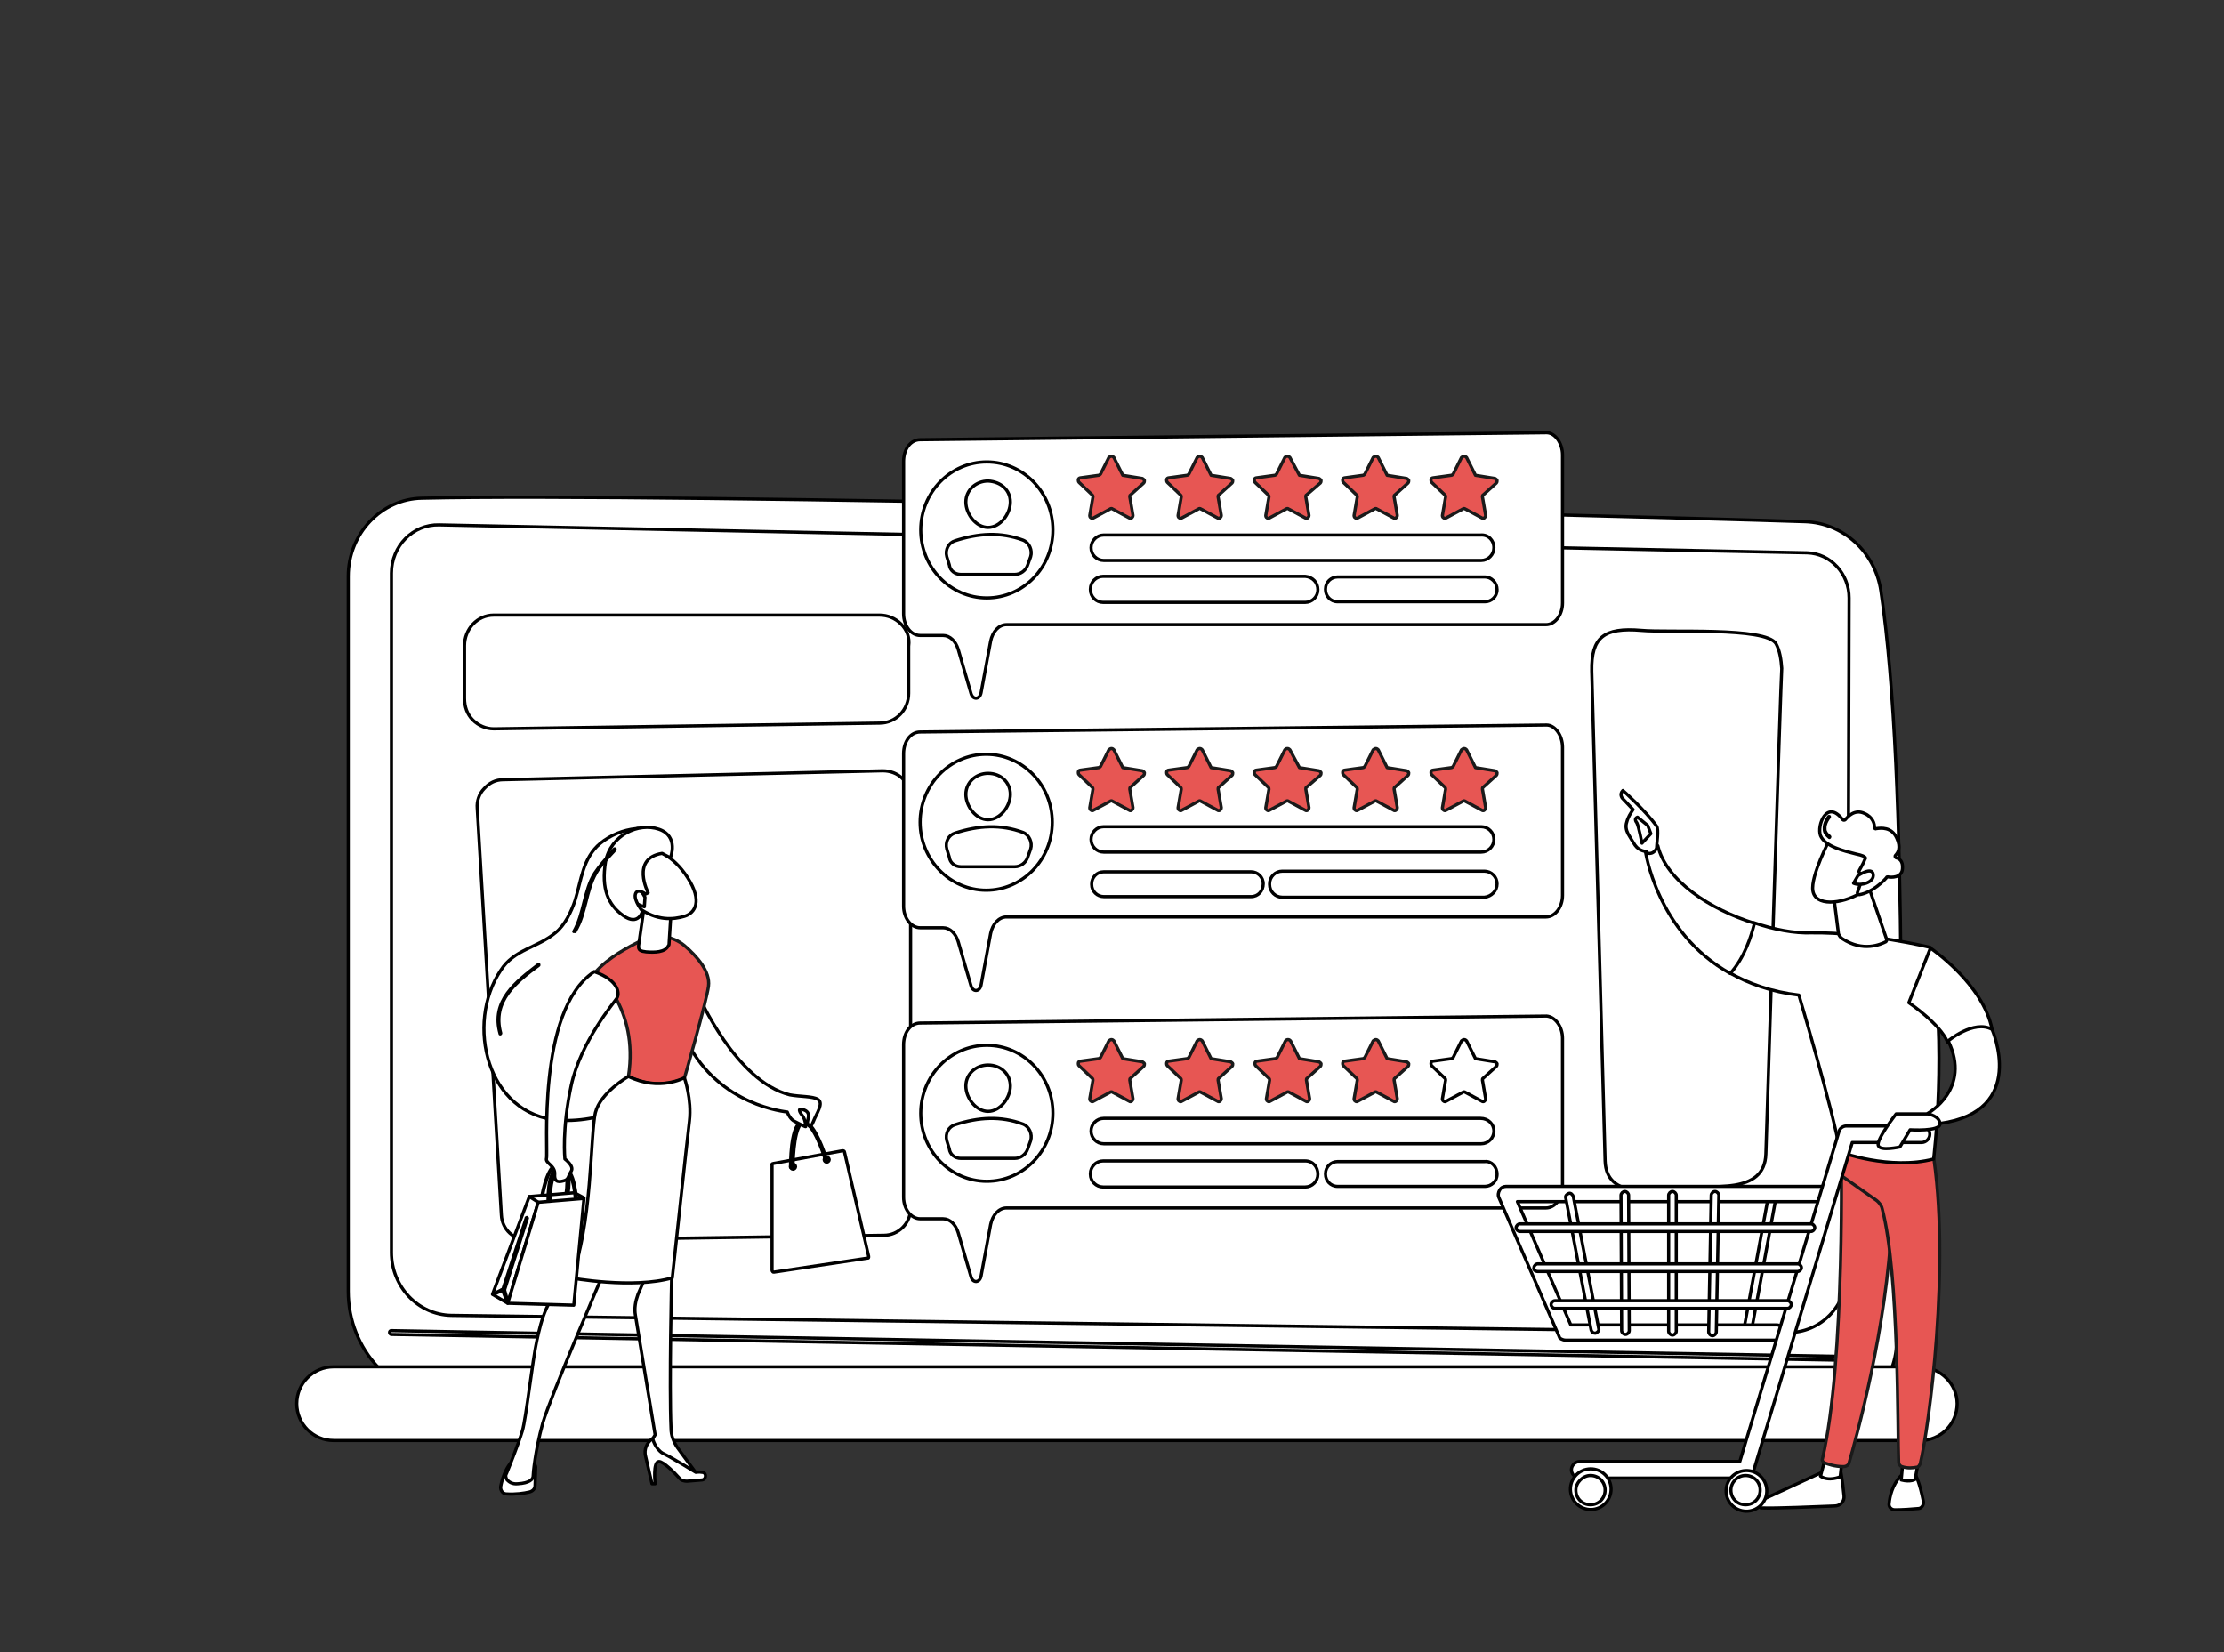 <?xml version="1.0" encoding="utf-8"?>
<!-- Generator: Adobe Illustrator 27.3.1, SVG Export Plug-In . SVG Version: 6.00 Build 0)  -->
<svg version="1.1" id="Layer_1" xmlns="http://www.w3.org/2000/svg" xmlns:xlink="http://www.w3.org/1999/xlink" x="0px" y="0px"
	 viewBox="0 0 350 260" style="enable-background:new 0 0 350 260;" xml:space="preserve">
<rect x="0" y="0" width="350" height="260" fill="#333333" stroke="none"/>
<style type="text/css">
	.st0{fill:#E75653;stroke:#1A1A1A;stroke-width:0.5;stroke-linecap:round;stroke-linejoin:round;}
	.st1{fill:#FFFFFF;stroke:#000000;stroke-width:0.5;stroke-linecap:round;stroke-linejoin:round;stroke-miterlimit:10;}
	.st2{fill:#FFFFFF;stroke:#000000;stroke-width:0.5;stroke-miterlimit:10;}
	.st3{fill:none;stroke:#000000;stroke-width:0.5;stroke-miterlimit:10;}
	.st4{fill:#F9F7F7;stroke:#000000;stroke-width:0.5;stroke-miterlimit:10;}
	.st5{opacity:0.3;}
	
		.st6{clip-path:url(#XMLID_00000080893899783540125300000017731196351538870684_);fill:#FFFFFF;stroke:#000000;stroke-width:0.5;stroke-linecap:round;stroke-linejoin:round;stroke-miterlimit:10;}
	
		.st7{clip-path:url(#XMLID_00000072981319543276516710000005506054638076356773_);fill:#FFFFFF;stroke:#000000;stroke-width:0.5;stroke-linecap:round;stroke-linejoin:round;stroke-miterlimit:10;}
	
		.st8{clip-path:url(#XMLID_00000036210139416695749370000011140067294995527087_);fill:#FFFFFF;stroke:#000000;stroke-width:0.5;stroke-linecap:round;stroke-linejoin:round;stroke-miterlimit:10;}
	
		.st9{clip-path:url(#XMLID_00000159454639227397189910000018399710769697456260_);fill:#FFFFFF;stroke:#000000;stroke-width:0.5;stroke-linecap:round;stroke-linejoin:round;stroke-miterlimit:10;}
	
		.st10{clip-path:url(#XMLID_00000144303798653435648930000005768325336505323418_);fill:#FFFFFF;stroke:#000000;stroke-width:0.5;stroke-linecap:round;stroke-linejoin:round;stroke-miterlimit:10;}
	
		.st11{opacity:0.48;fill:#FFFFFF;stroke:#000000;stroke-width:0.5;stroke-linecap:round;stroke-linejoin:round;stroke-miterlimit:10;}
</style>
<path class="st1" d="M54.8,90.7v112.5c0,9.3,7.1,16.8,16,17.1c39.6,1.1,178.1,3.6,215.8,3.1c6.5-0.1,11.7-5.5,11.9-12.2
	c0.7-26.1,1.9-89-2.5-118.2c-0.9-6.1-5.9-10.7-11.9-10.9c-33.2-1.1-180-4.6-217.7-3.7C60,78.5,54.8,84,54.8,90.7z"/>
<path class="st1" d="M61.6,90.2v106.9c0,5.4,4.2,9.8,9.4,9.9l210.3,2.7c5.2,0.1,9.4-4.2,9.4-9.6L291,94.1c0-3.8-2.9-7-6.6-7.1
	L69.1,82.6C65,82.5,61.6,85.9,61.6,90.2z"/>
<path class="st1" d="M292.2,214.1C292.2,214.1,292.2,214.1,292.2,214.1L61.6,210c-0.2,0-0.3-0.2-0.3-0.3c0-0.2,0.1-0.3,0.3-0.3
	l230.6,4.1c0.2,0,0.3,0.2,0.3,0.3C292.6,213.9,292.4,214.1,292.2,214.1z"/>
<path class="st1" d="M308,220.9c0,3.2-2.6,5.8-5.8,5.8H52.5c-3.2,0-5.8-2.6-5.8-5.8l0,0c0-3.2,2.6-5.8,5.8-5.8h249.7
	C305.4,215.2,308,217.8,308,220.9L308,220.9z"/>
<path class="st1" d="M141.8,98.2c-0.9-0.9-2.1-1.4-3.4-1.4H77.7c-2.6,0-4.6,2.2-4.6,4.8v8.3c0,1.3,0.4,2.5,1.3,3.4
	c0.9,0.9,2.1,1.4,3.3,1.4l60.7-0.9c2.6,0,4.6-2.1,4.6-4.7l0-7.4C143.2,100.3,142.7,99.1,141.8,98.2z"/>
<path class="st1" d="M142,122.5c-0.8-0.8-1.9-1.2-3.1-1.2l-59.7,1.4c-1.2,0-2.2,0.5-3,1.4c-0.8,0.8-1.2,2-1.1,3.1l3.8,64
	c0.1,2.3,2,4,4.3,4l55.9-0.8c2.3,0,4.2-1.9,4.2-4.2v-64.6C143.3,124.4,142.8,123.3,142,122.5z"/>
<path class="st1" d="M279.5,101.3c-1.6-2.7-17-1.7-21.2-2.1c-5.9-0.5-7.9,1.1-7.8,6.4c0,0,2.1,77.1,2.1,77.1c0.2,6,7.4,4.7,11.9,4.2
	c4.9-0.5,13.2,1.2,13.4-5.3c0,0,2.4-76,2.5-76.4C280.3,103.8,280.1,102.4,279.5,101.3z"/>
<path class="st1" d="M168.2,186.3c-0.6,0-1.2-0.5-1.2-1.1c0-0.7-0.4-18.3,11.7-20.2c2.6-0.4,4.9,0.2,6.8,1.8
	c6,4.9,6.5,17.7,6.6,18.3c0,0.6-0.5,1.2-1.1,1.2c-0.7,0-1.2-0.5-1.2-1.1c0-0.1-0.5-12.3-5.7-16.6c-1.4-1.2-3.1-1.6-5-1.3
	c-10.1,1.6-9.7,17.6-9.7,17.8C169.4,185.7,168.9,186.3,168.2,186.3C168.2,186.3,168.2,186.3,168.2,186.3z"/>
<path class="st1" d="M161.2,186.2c-0.6,0-1.2-0.5-1.2-1.1c0-0.7-0.4-18.3,11.7-20.2c2.6-0.4,4.9,0.2,6.8,1.8
	c6,4.9,6.5,17.7,6.6,18.3c0,0.6-0.5,1.2-1.1,1.2c-0.6,0-1.2-0.5-1.2-1.1c0-0.1-0.5-12.3-5.7-16.6c-1.4-1.2-3.1-1.6-5-1.3
	c-10.1,1.6-9.7,17.6-9.7,17.8C162.4,185.6,161.9,186.1,161.2,186.2C161.2,186.2,161.2,186.2,161.2,186.2z"/>
<path class="st1" d="M245.9,71.6v23.3c0,1.9-1.2,3.4-2.6,3.4h-84.9c-1.2,0-2.2,1.1-2.5,2.6l-1.5,8.1c-0.2,1.1-1.3,1.2-1.6,0.1
	l-2-6.9c-0.4-1.3-1.3-2.2-2.4-2.2h-3.6c-1.4,0-2.6-1.5-2.6-3.4v-24c0-1.9,1.1-3.4,2.6-3.4l98.6-1.1
	C244.7,68.1,245.9,69.7,245.9,71.6z"/>
<ellipse class="st1" cx="155.3" cy="83.4" rx="10.4" ry="10.7"/>
<path class="st1" d="M159,79c0,1.9-1.6,4-3.5,4c-1.9,0-3.5-2.1-3.5-4c0-1.9,1.6-3.3,3.5-3.3C157.5,75.8,159,77.1,159,79z"/>
<path class="st1" d="M151.2,90.4h8.5c0.9,0,1.7-0.6,2-1.4l0.5-1.4c0.3-1-0.2-2.2-1.2-2.6c-3.5-1.3-7-1.1-10.7,0.1
	c-1,0.3-1.6,1.4-1.3,2.5l0.4,1.3C149.5,89.8,150.3,90.4,151.2,90.4z"/>
<path class="st1" d="M235.1,86.2c0,1.1-0.9,2-2,2h-59.4c-1.1,0-2-0.9-2-2l0,0c0-1.1,0.9-2,2-2H233C234.2,84.1,235.1,85,235.1,86.2
	L235.1,86.2z"/>
<path class="st1" d="M207.4,92.8c0,1.1-0.9,2-2,2h-31.8c-1.1,0-2-0.9-2-2v-0.1c0-1.1,0.9-2,2-2h31.8
	C206.6,90.8,207.4,91.7,207.4,92.8L207.4,92.8z"/>
<path class="st1" d="M235.6,92.8c0,1.1-0.9,1.9-1.9,1.9h-23.2c-1.1,0-1.9-0.9-1.9-1.9v-0.1c0-1.1,0.9-1.9,1.9-1.9h23.2
	C234.7,90.8,235.6,91.7,235.6,92.8L235.6,92.8z"/>
<path class="st0" d="M180,76c0.1-0.1,0.1-0.3,0.1-0.4c0-0.1-0.2-0.2-0.3-0.3l-3.1-0.5l-1.4-2.8c-0.1-0.1-0.2-0.2-0.4-0.2
	c-0.1,0-0.3,0.1-0.4,0.2l-1.3,2.6c-0.1,0.1-0.2,0.2-0.3,0.2l-2.9,0.4c-0.1,0-0.3,0.1-0.3,0.3c0,0.1,0,0.3,0.1,0.4l2.1,2
	c0.1,0.1,0.1,0.2,0.1,0.3l-0.5,2.9c0,0.1,0,0.3,0.2,0.4c0.1,0.1,0.3,0.1,0.4,0l2.6-1.4c0.1-0.1,0.3-0.1,0.4,0l2.6,1.4
	c0.1,0.1,0.3,0.1,0.4,0c0.1-0.1,0.2-0.2,0.2-0.4l-0.5-2.9c0-0.1,0-0.3,0.1-0.3L180,76z"/>
<path class="st0" d="M193.9,76c0.1-0.1,0.1-0.3,0.1-0.4c0-0.1-0.2-0.2-0.3-0.3l-3.1-0.5l-1.4-2.8c-0.1-0.1-0.2-0.2-0.4-0.2
	c-0.1,0-0.3,0.1-0.4,0.2l-1.3,2.6c-0.1,0.1-0.2,0.2-0.3,0.2l-2.9,0.4c-0.1,0-0.3,0.1-0.3,0.3c0,0.1,0,0.3,0.1,0.4l2.1,2
	c0.1,0.1,0.1,0.2,0.1,0.3l-0.5,2.9c0,0.1,0,0.3,0.2,0.4c0.1,0.1,0.3,0.1,0.4,0l2.6-1.4c0.1-0.1,0.3-0.1,0.4,0l2.6,1.4
	c0.1,0.1,0.3,0.1,0.4,0c0.1-0.1,0.2-0.2,0.2-0.4l-0.5-2.9c0-0.1,0-0.3,0.1-0.3L193.9,76z"/>
<path class="st0" d="M207.8,76c0.1-0.1,0.1-0.3,0.1-0.4c0-0.1-0.2-0.2-0.3-0.3l-3.1-0.5L203,72c-0.1-0.1-0.2-0.2-0.4-0.2
	s-0.3,0.1-0.4,0.2l-1.3,2.6c-0.1,0.1-0.2,0.2-0.3,0.2l-2.9,0.4c-0.1,0-0.3,0.1-0.3,0.3c0,0.1,0,0.3,0.1,0.4l2.1,2
	c0.1,0.1,0.1,0.2,0.1,0.3l-0.5,2.9c0,0.1,0,0.3,0.2,0.4c0.1,0.1,0.3,0.1,0.4,0l2.6-1.4c0.1-0.1,0.3-0.1,0.4,0l2.6,1.4
	c0.1,0.1,0.3,0.1,0.4,0c0.1-0.1,0.2-0.2,0.2-0.4l-0.5-2.9c0-0.1,0-0.3,0.1-0.3L207.8,76z"/>
<path class="st0" d="M221.6,76c0.1-0.1,0.1-0.3,0.1-0.4c0-0.1-0.2-0.2-0.3-0.3l-3.1-0.5l-1.4-2.8c-0.1-0.1-0.2-0.2-0.4-0.2
	c-0.1,0-0.3,0.1-0.4,0.2l-1.3,2.6c-0.1,0.1-0.2,0.2-0.3,0.2l-2.9,0.4c-0.1,0-0.3,0.1-0.3,0.3c0,0.1,0,0.3,0.1,0.4l2.1,2
	c0.1,0.1,0.1,0.2,0.1,0.3l-0.5,2.9c0,0.1,0,0.3,0.2,0.4c0.1,0.1,0.3,0.1,0.4,0l2.6-1.4c0.1-0.1,0.3-0.1,0.4,0l2.6,1.4
	c0.1,0.1,0.3,0.1,0.4,0c0.1-0.1,0.2-0.2,0.2-0.4l-0.5-2.9c0-0.1,0-0.3,0.1-0.3L221.6,76z"/>
<path class="st0" d="M235.5,76c0.1-0.1,0.1-0.3,0.1-0.4c0-0.1-0.2-0.2-0.3-0.3l-3.1-0.5l-1.4-2.8c-0.1-0.1-0.2-0.2-0.4-0.2
	c-0.1,0-0.3,0.1-0.4,0.2l-1.3,2.6c-0.1,0.1-0.2,0.2-0.3,0.2l-2.9,0.4c-0.1,0-0.3,0.1-0.3,0.3c0,0.1,0,0.3,0.1,0.4l2.1,2
	c0.1,0.1,0.1,0.2,0.1,0.3l-0.5,2.9c0,0.1,0,0.3,0.2,0.4c0.1,0.1,0.3,0.1,0.4,0l2.6-1.4c0.1-0.1,0.3-0.1,0.4,0l2.6,1.4
	c0.1,0.1,0.3,0.1,0.4,0c0.1-0.1,0.2-0.2,0.2-0.4l-0.5-2.9c0-0.1,0-0.3,0.1-0.3L235.5,76z"/>
<path class="st1" d="M245.9,117.6v23.3c0,1.9-1.2,3.4-2.6,3.4h-84.9c-1.2,0-2.2,1.1-2.5,2.6l-1.5,8.1c-0.2,1.1-1.3,1.2-1.6,0.1
	l-2-6.9c-0.4-1.3-1.3-2.2-2.4-2.2h-3.6c-1.4,0-2.6-1.5-2.6-3.4v-24c0-1.9,1.1-3.4,2.6-3.4l98.6-1.1
	C244.7,114.1,245.9,115.7,245.9,117.6z"/>
<path class="st1" d="M144.8,129.4c0,5.9,4.7,10.7,10.4,10.7c5.7,0,10.4-4.8,10.4-10.7c0-5.9-4.7-10.7-10.4-10.7
	C149.5,118.7,144.8,123.5,144.8,129.4z"/>
<path class="st1" d="M159,125c0,1.9-1.6,4-3.5,4c-1.9,0-3.5-2.1-3.5-4c0-1.9,1.6-3.3,3.5-3.3C157.5,121.7,159,123.1,159,125z"/>
<path class="st1" d="M151.2,136.4h8.5c0.9,0,1.7-0.6,2-1.4l0.5-1.4c0.3-1-0.2-2.2-1.2-2.6c-3.5-1.3-7-1.1-10.7,0.1
	c-1,0.3-1.6,1.4-1.3,2.5l0.4,1.3C149.5,135.8,150.3,136.4,151.2,136.4z"/>
<path class="st1" d="M171.7,132.1c0,1.1,0.9,2,2,2h59.4c1.1,0,2-0.9,2-2l0,0c0-1.1-0.9-2-2-2h-59.4
	C172.6,130.1,171.7,131,171.7,132.1L171.7,132.1z"/>
<path class="st1" d="M235.6,139.1c0-1.1-0.9-2-2-2h-31.8c-1.1,0-2,0.9-2,2v0.1c0,1.1,0.9,2,2,2h31.8
	C234.7,141.1,235.6,140.2,235.6,139.1L235.6,139.1z"/>
<path class="st1" d="M198.8,139.1c0-1.1-0.9-1.9-1.9-1.9h-23.2c-1.1,0-1.9,0.9-1.9,1.9v0.1c0,1.1,0.9,1.9,1.9,1.9h23.2
	C198,141.1,198.8,140.2,198.8,139.1L198.8,139.1z"/>
<path class="st0" d="M180,122c0.1-0.1,0.1-0.3,0.1-0.4c0-0.1-0.2-0.2-0.3-0.3l-3.1-0.5l-1.4-2.8c-0.1-0.1-0.2-0.2-0.4-0.2
	c-0.1,0-0.3,0.1-0.4,0.2l-1.3,2.6c-0.1,0.1-0.2,0.2-0.3,0.2l-2.9,0.4c-0.1,0-0.3,0.1-0.3,0.3c0,0.1,0,0.3,0.1,0.4l2.1,2
	c0.1,0.1,0.1,0.2,0.1,0.3l-0.5,2.9c0,0.1,0,0.3,0.2,0.4c0.1,0.1,0.3,0.1,0.4,0l2.6-1.4c0.1-0.1,0.3-0.1,0.4,0l2.6,1.4
	c0.1,0.1,0.3,0.1,0.4,0c0.1-0.1,0.2-0.2,0.2-0.4l-0.5-2.9c0-0.1,0-0.3,0.1-0.3L180,122z"/>
<path class="st0" d="M193.9,122c0.1-0.1,0.1-0.3,0.1-0.4c0-0.1-0.2-0.2-0.3-0.3l-3.1-0.5l-1.4-2.8c-0.1-0.1-0.2-0.2-0.4-0.2
	c-0.1,0-0.3,0.1-0.4,0.2l-1.3,2.6c-0.1,0.1-0.2,0.2-0.3,0.2l-2.9,0.4c-0.1,0-0.3,0.1-0.3,0.3c0,0.1,0,0.3,0.1,0.4l2.1,2
	c0.1,0.1,0.1,0.2,0.1,0.3l-0.5,2.9c0,0.1,0,0.3,0.2,0.4c0.1,0.1,0.3,0.1,0.4,0l2.6-1.4c0.1-0.1,0.3-0.1,0.4,0l2.6,1.4
	c0.1,0.1,0.3,0.1,0.4,0c0.1-0.1,0.2-0.2,0.2-0.4l-0.5-2.9c0-0.1,0-0.3,0.1-0.3L193.9,122z"/>
<path class="st0" d="M207.8,122c0.1-0.1,0.1-0.3,0.1-0.4c0-0.1-0.2-0.2-0.3-0.3l-3.1-0.5L203,118c-0.1-0.1-0.2-0.2-0.4-0.2
	s-0.3,0.1-0.4,0.2l-1.3,2.6c-0.1,0.1-0.2,0.2-0.3,0.2l-2.9,0.4c-0.1,0-0.3,0.1-0.3,0.3c0,0.1,0,0.3,0.1,0.4l2.1,2
	c0.1,0.1,0.1,0.2,0.1,0.3l-0.5,2.9c0,0.1,0,0.3,0.2,0.4c0.1,0.1,0.3,0.1,0.4,0l2.6-1.4c0.1-0.1,0.3-0.1,0.4,0l2.6,1.4
	c0.1,0.1,0.3,0.1,0.4,0c0.1-0.1,0.2-0.2,0.2-0.4l-0.5-2.9c0-0.1,0-0.3,0.1-0.3L207.8,122z"/>
<path class="st0" d="M221.6,122c0.1-0.1,0.1-0.3,0.1-0.4c0-0.1-0.2-0.2-0.3-0.3l-3.1-0.5l-1.4-2.8c-0.1-0.1-0.2-0.2-0.4-0.2
	c-0.1,0-0.3,0.1-0.4,0.2l-1.3,2.6c-0.1,0.1-0.2,0.2-0.3,0.2l-2.9,0.4c-0.1,0-0.3,0.1-0.3,0.3c0,0.1,0,0.3,0.1,0.4l2.1,2
	c0.1,0.1,0.1,0.2,0.1,0.3l-0.5,2.9c0,0.1,0,0.3,0.2,0.4c0.1,0.1,0.3,0.1,0.4,0l2.6-1.4c0.1-0.1,0.3-0.1,0.4,0l2.6,1.4
	c0.1,0.1,0.3,0.1,0.4,0c0.1-0.1,0.2-0.2,0.2-0.4l-0.5-2.9c0-0.1,0-0.3,0.1-0.3L221.6,122z"/>
<path class="st0" d="M235.5,122c0.1-0.1,0.1-0.3,0.1-0.4c0-0.1-0.2-0.2-0.3-0.3l-3.1-0.5l-1.4-2.8c-0.1-0.1-0.2-0.2-0.4-0.2
	c-0.1,0-0.3,0.1-0.4,0.2l-1.3,2.6c-0.1,0.1-0.2,0.2-0.3,0.2l-2.9,0.4c-0.1,0-0.3,0.1-0.3,0.3c0,0.1,0,0.3,0.1,0.4l2.1,2
	c0.1,0.1,0.1,0.2,0.1,0.3l-0.5,2.9c0,0.1,0,0.3,0.2,0.4c0.1,0.1,0.3,0.1,0.4,0l2.6-1.4c0.1-0.1,0.3-0.1,0.4,0l2.6,1.4
	c0.1,0.1,0.3,0.1,0.4,0c0.1-0.1,0.2-0.2,0.2-0.4l-0.5-2.9c0-0.1,0-0.3,0.1-0.3L235.5,122z"/>
<path class="st1" d="M245.9,163.4v23.3c0,1.9-1.2,3.4-2.6,3.4h-84.9c-1.2,0-2.2,1.1-2.5,2.6l-1.5,8.1c-0.2,1.1-1.3,1.2-1.6,0.1
	l-2-6.9c-0.4-1.3-1.3-2.2-2.4-2.2h-3.6c-1.4,0-2.6-1.5-2.6-3.4v-24c0-1.9,1.1-3.4,2.6-3.4l98.6-1.1
	C244.7,160,245.9,161.5,245.9,163.4z"/>
<ellipse class="st1" cx="155.3" cy="175.2" rx="10.4" ry="10.7"/>
<path class="st1" d="M159,170.9c0,1.9-1.6,4-3.5,4c-1.9,0-3.5-2.1-3.5-4c0-1.9,1.6-3.3,3.5-3.3C157.5,167.6,159,169,159,170.9z"/>
<path class="st1" d="M151.2,182.3h8.5c0.9,0,1.7-0.6,2-1.4l0.5-1.4c0.3-1-0.2-2.2-1.2-2.6c-3.5-1.3-7-1.1-10.7,0.1
	c-1,0.3-1.6,1.4-1.3,2.5l0.4,1.3C149.5,181.7,150.3,182.3,151.2,182.3z"/>
<path class="st1" d="M235.1,178c0,1.1-0.9,2-2,2h-59.4c-1.1,0-2-0.9-2-2l0,0c0-1.1,0.9-2,2-2H233C234.2,176,235.1,176.9,235.1,178
	L235.1,178z"/>
<path class="st1" d="M207.4,184.8c0,1.1-0.9,2-2,2h-31.8c-1.1,0-2-0.9-2-2v-0.1c0-1.1,0.9-2,2-2h31.8
	C206.6,182.7,207.4,183.6,207.4,184.8L207.4,184.8z"/>
<path class="st1" d="M235.6,184.8c0,1.1-0.9,1.9-1.9,1.9h-23.2c-1.1,0-1.9-0.9-1.9-1.9v-0.1c0-1.1,0.9-1.9,1.9-1.9h23.2
	C234.7,182.7,235.6,183.6,235.6,184.8L235.6,184.8z"/>
<path class="st0" d="M180,167.8c0.1-0.1,0.1-0.3,0.1-0.4c0-0.1-0.2-0.2-0.3-0.3l-3.1-0.5l-1.4-2.8c-0.1-0.1-0.2-0.2-0.4-0.2
	c-0.1,0-0.3,0.1-0.4,0.2l-1.3,2.6c-0.1,0.1-0.2,0.2-0.3,0.2l-2.9,0.4c-0.1,0-0.3,0.1-0.3,0.3c0,0.1,0,0.3,0.1,0.4l2.1,2
	c0.1,0.1,0.1,0.2,0.1,0.3l-0.5,2.9c0,0.1,0,0.3,0.2,0.4c0.1,0.1,0.3,0.1,0.4,0l2.6-1.4c0.1-0.1,0.3-0.1,0.4,0l2.6,1.4
	c0.1,0.1,0.3,0.1,0.4,0c0.1-0.1,0.2-0.2,0.2-0.4l-0.5-2.9c0-0.1,0-0.3,0.1-0.3L180,167.8z"/>
<path class="st0" d="M193.9,167.8c0.1-0.1,0.1-0.3,0.1-0.4c0-0.1-0.2-0.2-0.3-0.3l-3.1-0.5l-1.4-2.8c-0.1-0.1-0.2-0.2-0.4-0.2
	c-0.1,0-0.3,0.1-0.4,0.2l-1.3,2.6c-0.1,0.1-0.2,0.2-0.3,0.2l-2.9,0.4c-0.1,0-0.3,0.1-0.3,0.3c0,0.1,0,0.3,0.1,0.4l2.1,2
	c0.1,0.1,0.1,0.2,0.1,0.3l-0.5,2.9c0,0.1,0,0.3,0.2,0.4c0.1,0.1,0.3,0.1,0.4,0l2.6-1.4c0.1-0.1,0.3-0.1,0.4,0l2.6,1.4
	c0.1,0.1,0.3,0.1,0.4,0c0.1-0.1,0.2-0.2,0.2-0.4l-0.5-2.9c0-0.1,0-0.3,0.1-0.3L193.9,167.8z"/>
<path class="st0" d="M207.8,167.8c0.1-0.1,0.1-0.3,0.1-0.4c0-0.1-0.2-0.2-0.3-0.3l-3.1-0.5l-1.4-2.8c-0.1-0.1-0.2-0.2-0.4-0.2
	s-0.3,0.1-0.4,0.2l-1.3,2.6c-0.1,0.1-0.2,0.2-0.3,0.2l-2.9,0.4c-0.1,0-0.3,0.1-0.3,0.3c0,0.1,0,0.3,0.1,0.4l2.1,2
	c0.1,0.1,0.1,0.2,0.1,0.3l-0.5,2.9c0,0.1,0,0.3,0.2,0.4c0.1,0.1,0.3,0.1,0.4,0l2.6-1.4c0.1-0.1,0.3-0.1,0.4,0l2.6,1.4
	c0.1,0.1,0.3,0.1,0.4,0c0.1-0.1,0.2-0.2,0.2-0.4l-0.5-2.9c0-0.1,0-0.3,0.1-0.3L207.8,167.8z"/>
<path class="st0" d="M221.6,167.8c0.1-0.1,0.1-0.3,0.1-0.4c0-0.1-0.2-0.2-0.3-0.3l-3.1-0.5l-1.4-2.8c-0.1-0.1-0.2-0.2-0.4-0.2
	c-0.1,0-0.3,0.1-0.4,0.2l-1.3,2.6c-0.1,0.1-0.2,0.2-0.3,0.2l-2.9,0.4c-0.1,0-0.3,0.1-0.3,0.3c0,0.1,0,0.3,0.1,0.4l2.1,2
	c0.1,0.1,0.1,0.2,0.1,0.3l-0.5,2.9c0,0.1,0,0.3,0.2,0.4c0.1,0.1,0.3,0.1,0.4,0l2.6-1.4c0.1-0.1,0.3-0.1,0.4,0l2.6,1.4
	c0.1,0.1,0.3,0.1,0.4,0c0.1-0.1,0.2-0.2,0.2-0.4l-0.5-2.9c0-0.1,0-0.3,0.1-0.3L221.6,167.8z"/>
<path class="st1" d="M235.5,167.8c0.1-0.1,0.1-0.3,0.1-0.4c0-0.1-0.2-0.2-0.3-0.3l-3.1-0.5l-1.4-2.8c-0.1-0.1-0.2-0.2-0.4-0.2
	c-0.1,0-0.3,0.1-0.4,0.2l-1.3,2.6c-0.1,0.1-0.2,0.2-0.3,0.2l-2.9,0.4c-0.1,0-0.3,0.1-0.3,0.3c0,0.1,0,0.3,0.1,0.4l2.1,2
	c0.1,0.1,0.1,0.2,0.1,0.3l-0.5,2.9c0,0.1,0,0.3,0.2,0.4c0.1,0.1,0.3,0.1,0.4,0l2.6-1.4c0.1-0.1,0.3-0.1,0.4,0l2.6,1.4
	c0.1,0.1,0.3,0.1,0.4,0c0.1-0.1,0.2-0.2,0.2-0.4l-0.5-2.9c0-0.1,0-0.3,0.1-0.3L235.5,167.8z"/>
<path class="st1" d="M100.1,130.4c-2,0.2-4,1-5.6,2.3c-2.8,2.3-3,5.8-4,9c-0.6,1.8-1.6,3.9-3.1,5.1c-2.9,2.4-6.5,2.6-8.6,5.9
	c-5.6,8.4-2.2,22.8,9.2,23.6c7,0.4,16-2.9,16.3-11.1C104.8,153.9,103.8,129.3,100.1,130.4z"/>
<path class="st1" d="M121.7,183.1l10.9-2c0.2,0,0.3,0.1,0.3,0.2l3.8,16.4c0,0.1,0,0.2,0,0.2c0,0.1-0.1,0.1-0.2,0.1l-14.7,2.2
	c-0.1,0-0.2,0-0.2-0.1c-0.1-0.1-0.1-0.1-0.1-0.2v-16.6C121.4,183.3,121.5,183.1,121.7,183.1z"/>
<path class="st1" d="M129.7,182.5c0,0.2,0.2,0.4,0.4,0.4c0.2,0,0.4-0.2,0.4-0.4c0-0.2-0.2-0.4-0.4-0.4
	C129.9,182.1,129.7,182.3,129.7,182.5z"/>
<path class="st1" d="M124.4,183.6c0,0.2,0.2,0.4,0.4,0.4c0.2,0,0.4-0.2,0.4-0.4c0-0.2-0.2-0.4-0.4-0.4
	C124.5,183.2,124.4,183.4,124.4,183.6z"/>
<path class="st1" d="M124.7,183.8L124.7,183.8c0.1,0,0.1-0.1,0.1-0.1c0-1.9,0.3-6.8,1.6-7c1.6-0.2,3.4,5.5,3.5,5.9
	c0,0.1,0.1,0.1,0.1,0.1c0.1,0,0.1-0.1,0.1-0.1c0-0.1-1.3-4.4-2.8-5.7c-0.3-0.3-0.7-0.4-1-0.4c-0.8,0.1-1.4,1.3-1.7,3.7
	c-0.2,1.7-0.2,3.5-0.2,3.5C124.6,183.7,124.7,183.8,124.7,183.8z"/>
<path class="st1" d="M109.9,156.6c0,0,5.9,13.6,14.4,15.7c1.6,0.3,3.6,0.2,4.4,0.7c1,0.6-0.2,2.2-0.7,3.5c-0.5,1.2-0.7,0.7-0.9,0.3
	c-0.2-0.4,0.7-1.6-0.5-2.1c-1.2-0.5-0.8,0.3-0.3,0.9c0.5,0.7,0.5,1.7,0.5,1.7c0,0.1-0.9-0.4-1.7-0.8c-0.7-0.3-1.1-1.2-1.2-1.5
	c-1.7-0.2-12.2-1.8-16.6-12.9C107.4,162.1,107,151.1,109.9,156.6z"/>
<path class="st1" d="M85.2,188.7c0.1,0,0.1,0,0.1-0.1c0,0,0.7-4.5,2.1-5.2c0.2-0.1,0.4-0.1,0.7,0c1.8,0.7,0.9,4.9,0.9,4.9
	c0,0.1,0,0.1,0.1,0.2c0.1,0,0.1,0,0.2-0.1c0-0.2,1-4.4-1-5.2c-0.3-0.1-0.6-0.1-0.9,0.1c-1.5,0.8-2.2,5.2-2.2,5.4
	C85.1,188.7,85.1,188.7,85.2,188.7C85.2,188.7,85.2,188.7,85.2,188.7z"/>
<polygon class="st1" points="83.3,188.3 90.4,187.7 91.9,188.5 90.6,190.2 84.2,189.5 "/>
<path class="st1" d="M84.3,231.1l-0.1,2.7c0,0.5-0.4,0.9-0.9,1c-0.8,0.2-2.2,0.4-3.6,0.3c-0.6,0-1-0.6-0.9-1.2
	c0.2-1.1,0.7-2.6,1.5-3.6l3-0.2C83.9,230.1,84.4,230.5,84.3,231.1z"/>
<path class="st1" d="M105,198.1l0.7,2.9c0,0-0.4,17-0.1,23.8c0,1.1,0.4,2.1,1,3l3.3,4.5l-7.7-3.8l-0.2-0.9l1.1-1.8L100,207
	c-0.2-1.1,0-2.2,0.4-3.3l1.3-3L105,198.1z"/>
<path class="st1" d="M110.5,232.9l-2.4,0.2c-0.4,0-0.9-0.1-1.2-0.5c-0.8-0.9-2.5-2.6-3.2-2.6c-1,0-0.6,3.5-0.6,3.5l-0.5,0l-1-4.3
	c-0.3-1.1,0.2-2.2,1.1-2.8l0,0c0,0,0.4,1.6,1.6,2.3c1.3,0.6,5.2,3,5.2,3s0.5-0.1,1,0C111.2,231.7,111.2,232.8,110.5,232.9z"/>
<path class="st1" d="M95,200.3c0,0-8.3,19.3-9.6,23.7c-1.2,4.4-1.5,7.9-1.5,8.3c0,0.5-0.6,1.1-2.4,1.2c-0.9,0.1-1.4-0.3-1.7-0.6
	c-0.2-0.3-0.3-0.7-0.1-1c0.5-1.2,2-5,2.5-6.7c0.6-2,1.6-11.2,2.3-14.3c0.7-3.2,1.5-6.7,5.3-10.1C90,200.7,92.6,197.7,95,200.3z"/>
<path class="st0" d="M98.9,169.4c1.7-10.9-5.2-16.4-5.2-16.4c2-2.3,5.2-4,7.5-5.1c2.1-1,4.7-0.6,6.5,0.9c2,1.7,4.1,4.1,3.8,6.4
	c-0.3,2.4-3.8,14.5-3.8,14.5S103.7,171.8,98.9,169.4z"/>
<path class="st1" d="M93.7,175.1c0.8-3.2,5.2-5.7,5.2-5.7c4.9,2.4,8.8,0.2,8.8,0.2s1.2,3.4,0.8,6.8c-0.4,3.3-2.7,24.7-2.7,24.7
	c-6.2,1.8-16,0-16,0C93.2,193.5,92.9,178.3,93.7,175.1z"/>
<path class="st1" d="M101.6,141.1l-1.1,7.7c-0.1,0.8,0.4,0.9,1.2,1c1.3,0.1,3,0.1,3.5-1c0.1-0.1,0.1-0.2,0.1-0.4l0.4-6.5
	c0-0.5-0.3-1-0.8-1.2l-1.8-0.6C102.4,139.9,101.7,140.4,101.6,141.1z"/>
<polygon class="st1" points="79.9,205.1 77.5,203.7 83.3,188.3 84.7,189.2 "/>
<path class="st1" d="M86.5,190.4C86.5,190.4,86.5,190.4,86.5,190.4c0.1,0,0.1-0.1,0.1-0.1c0,0-0.3-4.5,1-6c0.2-0.3,0.5-0.4,0.8-0.4
	c0.3,0,0.6,0.1,0.8,0.3c1.4,1.3,1.4,5.7,1.4,5.7c0,0.1,0.1,0.1,0.1,0.1c0.1,0,0.1-0.1,0.1-0.1c0-0.2-0.1-4.6-1.5-5.9
	c-0.3-0.3-0.7-0.4-1-0.4c-0.4,0-0.7,0.2-1,0.5c-1.4,1.6-1,6.1-1,6.2C86.3,190.4,86.4,190.4,86.5,190.4z"/>
<path class="st1" d="M97,157.2c-0.3,0.5-5.6,6.7-7.1,13.6c-1.5,6.9-1,11.6-1,11.6s1.5,1.1,1,1.9c-0.5,0.8-0.4,1.3-1.1,1.5
	c-0.7,0.2-1.6,0.4-1.5-1c0.1-1.4-1.5-1.7-1.3-2.5c0.3-0.8-1.6-23.2,7.4-29.3c0,0,0.1-0.1,0.1-0.1C97.5,154.3,97.6,156.5,97,157.2z"
	/>
<polygon class="st1" points="91.9,188.6 84.7,189.2 79.9,205.1 90.3,205.4 "/>
<path class="st1" d="M79.8,204.9C79.8,204.9,79.8,204.8,79.8,204.9c0.1,0,0.1-0.1,0.1-0.1l-0.5-1.8l3.6-11.3c0-0.1,0-0.1-0.1-0.1
	c-0.1,0-0.1,0-0.1,0.1l-3.7,11.3c0,0,0,0,0,0.1L79.8,204.9C79.7,204.8,79.7,204.9,79.8,204.9z"/>
<path class="st1" d="M77.7,203.7C77.7,203.7,77.7,203.7,77.7,203.7l1.3-0.6c0,0,0.1-0.1,0-0.1c0,0-0.1-0.1-0.1,0l-1.2,0.6
	C77.6,203.6,77.6,203.6,77.7,203.7C77.6,203.7,77.7,203.7,77.7,203.7z"/>
<path class="st1" d="M103,133.7c0,0,2.9,0.8,5.2,4.4c2.4,3.7,1.2,5.6-0.5,6.1c-1.7,0.5-4.3,0.8-7.3-1.4
	C97.4,140.7,99.4,132.8,103,133.7z"/>
<path class="st1" d="M101.5,141.2c0,0-1.4-2.8-2.6-1.4c-1.2,1.4,1.5,2.6,2.5,2.9L101.5,141.2z"/>
<path class="st1" d="M102,140.5c0,0-2.8-5.4,2.2-6.2l1.3,0.7c0,0,1.4-3.4-1.8-4.5c-3.2-1.1-7.6,0.9-8.4,5.1
	c-0.7,4.3,0.4,6.8,2.8,8.5c2.4,1.7,3-0.7,3-0.7s-1.4-1.7-1.1-2.7c0.3-1,1.6,0,1.6,0L102,140.5z"/>
<path class="st1" d="M78.7,162.7C78.7,162.7,78.8,162.7,78.7,162.7c0.1,0,0.1-0.1,0.1-0.1c-1.4-5.1,2.5-8.1,6-10.7c0,0,0-0.1,0-0.1
	c0,0-0.1,0-0.1,0C81.2,154.5,77.2,157.5,78.7,162.7C78.7,162.7,78.7,162.7,78.7,162.7z"/>
<path class="st1" d="M90.5,146.6C90.5,146.6,90.6,146.6,90.5,146.6c0.9-1.4,1.3-3.1,1.7-4.6c0.4-1.6,0.8-3.2,1.6-4.6
	c0.7-1.2,1.6-2.1,2.5-3.1c0.2-0.2,0.4-0.4,0.5-0.6c0,0,0-0.1,0-0.1c0,0-0.1,0-0.1,0c-0.2,0.2-0.4,0.4-0.5,0.6c-0.9,1-1.8,2-2.6,3.2
	c-0.9,1.4-1.3,3.1-1.7,4.6c-0.4,1.6-0.8,3.2-1.6,4.6C90.4,146.5,90.4,146.6,90.5,146.6C90.5,146.6,90.5,146.6,90.5,146.6z"/>
<path class="st1" d="M289.6,231c0,0,0.4,2.2,0.6,4.4c0.1,0.9-0.6,1.6-1.5,1.6c-2.9,0.1-9.2,0.4-11.5,0.3c-0.3,0-0.6-0.4-0.4-0.7l0,0
	c0.1-0.3,0.3-0.5,0.6-0.6l10.4-4.8L289.6,231z"/>
<path class="st1" d="M289.9,229.7l-0.3,2.7c0,0-1.8,0.8-3.1-0.1l0.8-3L289.9,229.7z"/>
<path class="st0" d="M289.7,179.7c0.1,0.7,0.7,34.7-2.9,49.9c-0.1,0.2,0.1,0.5,0.3,0.6c0.6,0.2,1.6,0.6,3,0.6c0.4,0,0.8-0.2,0.9-0.6
	c1-3.5,6-21.2,6.7-38.1c0.7-18.9,0-0.6,0-0.6l-0.4-11.7L289.7,179.7z"/>
<path class="st1" d="M301.5,232.2c0,0,0.6,1.1,1.2,4.1c0.1,0.5-0.3,1.1-0.8,1.1c-1,0.1-2.5,0.2-3.7,0.2c-0.6,0-1-0.5-0.9-1
	c0.1-1.1,0.5-2.9,1.8-4.3L301.5,232.2z"/>
<path class="st1" d="M302.1,228.8l-0.7,4c0,0-0.7,0.5-2.2,0.1l0.4-4.3L302.1,228.8z"/>
<path class="st0" d="M304.1,180.8c3,17.9-0.6,44.3-1.9,49.5c-0.1,0.3-0.3,0.6-0.6,0.6c-0.5,0.1-1.4,0.2-2.3-0.1
	c-0.3-0.1-0.5-0.4-0.5-0.7c-0.2-4.2,0.1-29.8-2.6-39.9c-0.1-0.5-0.5-1-0.9-1.3l-5.4-3.8l-0.4-6.2L304.1,180.8z"/>
<path class="st1" d="M285.1,146.8c8.9-0.1,18.7,2.3,18.7,2.3c2.7,15.5,0.5,33.3,0.5,33.3c-6.9,1.8-14.7-1.1-14.7-1.1
	c-1.1-6.5-6.5-24.7-6.5-24.7c-4.3-0.5-7.9-1.8-10.9-3.5c2.2-2.6,3.3-5.9,3.8-7.9C279.2,146.3,282.4,146.9,285.1,146.8z"/>
<path class="st1" d="M258.9,133.7c0.9-1.1,2-0.6,2-0.6c1.3,5.5,8.2,10,15.2,12.2c-0.5,2-1.5,5.3-3.8,7.9
	C260.6,146.7,258.9,133.7,258.9,133.7z"/>
<path class="st1" d="M259.1,134c-0.1,0.3,1,0.7,1.6-0.5c0-0.6,0.4-3,0-3.5c-1.8-2.5-5.3-5.6-5.3-5.6c-0.6,0.6-0.1,1.2-0.1,1.2
	l1.7,1.8c-0.4,0.6-0.8,1.2-1,2c-0.2,0.6-0.1,1.2,0.2,1.8c0.3,0.5,0.7,1.2,1.1,1.8C258,134,259.1,134,259.1,134z"/>
<path class="st1" d="M257.7,128.6l1.6,1.3l0.5,1.3l-1.4,1.5c0,0-0.5-2.6-0.8-3.2C257.2,129,257.4,128.7,257.7,128.6z"/>
<path class="st1" d="M300.4,157.8l3.4-8.6c0,0,8.3,5.6,9.7,12.8c-1.6,0.1-4.2,0.6-7,2C305.3,161.1,300.4,157.8,300.4,157.8z"/>
<path class="st1" d="M294.1,139.6l2.8,8.2c0,0.1,0,0.3-0.1,0.4c-0.8,0.4-3.6,1.7-6.9-0.5c-0.3-0.2-0.6-0.6-0.6-1l-0.9-7.1H294.1z"/>
<path class="st1" d="M288,132c0,0-3.1,5.9-2.7,8.2c0.4,2.4,4.3,2.2,7.6,0.3l2.4-6.3L288,132z"/>
<path class="st1" d="M292.7,137.4c-0.1-0.1-0.2-0.2-0.1-0.4c0.2-0.4,0.7-1.2,0.9-1.8c0,0,0.6-0.4-1.4-0.8c-2-0.5-4.9-1.2-5.6-2.9
	c-0.6-1.6,1-5.8,3.5-2.5c0.1,0.1,0.3,0.1,0.4,0c0.4-0.5,1.5-1.7,3-1c1.4,0.6,1.6,1.7,1.6,2.2c0,0.2,0.1,0.3,0.3,0.2
	c0.7-0.1,2.4-0.3,3.2,1.5c0.7,1.5,0.2,2.3-0.2,2.7c-0.1,0.1-0.1,0.3,0.1,0.4c0.5,0.1,1.1,0.5,1,1.7c-0.1,1.5-1.8,1.4-2.3,1.3
	c-0.1,0-0.2,0-0.2,0.1c-0.4,0.5-2.3,2.4-4.3,2.7c-0.2,0-0.3-0.2-0.3-0.3l0.9-2.6c0-0.1,0-0.2-0.1-0.3L292.7,137.4z"/>
<path class="st1" d="M292.4,137.8c0,0,2.2-1.5,2.4-0.2c0.2,1.3-2,1.9-3.1,1.4L292.4,137.8z"/>
<path class="st1" d="M275,210.1c0.3,0,0.6-0.2,0.6-0.5l4-21.7c0.1-0.3-0.2-0.7-0.5-0.7c-0.3-0.1-0.7,0.2-0.7,0.5l-4,21.7
	c-0.1,0.3,0.2,0.7,0.5,0.7C275,210.1,275,210.1,275,210.1z"/>
<path class="st1" d="M246.4,210.9h33.2c0.7,0,1.2-0.6,1.2-1.2c0-0.7-0.6-1.2-1.2-1.2h-32.4l-8.4-19.4h47.9c0.7,0,1.2-0.6,1.2-1.2
	s-0.6-1.2-1.2-1.2h-49.7c-0.4,0-0.8,0.2-1,0.6c-0.2,0.3-0.3,0.8-0.1,1.2l9.5,21.9C245.4,210.6,245.9,210.9,246.4,210.9z"/>
<path class="st1" d="M248.6,232.6h26.1c0.6,0,1.1-0.4,1.2-0.9l15.6-51.9h10.9c0.7,0,1.3-0.6,1.3-1.3c0-0.7-0.6-1.3-1.3-1.3h-11.8
	c-0.6,0-1.1,0.4-1.2,0.9L273.8,230h-25.2c-0.7,0-1.3,0.6-1.3,1.3C247.3,232,247.9,232.6,248.6,232.6z"/>
<ellipse transform="matrix(0.998 -7.110437e-02 7.110437e-02 0.998 -15.982 20.124)" class="st1" cx="274.7" cy="234.5" rx="3.2" ry="3.2"/>
<path class="st1" d="M272.4,234.5c0,1.3,1,2.3,2.3,2.3s2.3-1,2.3-2.3c0-1.3-1-2.3-2.3-2.3S272.4,233.3,272.4,234.5z"/>
<ellipse transform="matrix(0.993 -0.117 0.117 0.993 -25.642 30.782)" class="st1" cx="250.3" cy="234.5" rx="3.2" ry="3.2"/>
<path class="st1" d="M248,234.5c0,1.3,1,2.3,2.3,2.3c1.3,0,2.3-1,2.3-2.3c0-1.3-1-2.3-2.3-2.3C249.1,232.2,248,233.3,248,234.5z"/>
<path class="st1" d="M269.5,210.2c0.3,0,0.6-0.3,0.6-0.6l0.4-21.5c0-0.3-0.3-0.6-0.6-0.6c-0.3,0-0.6,0.3-0.6,0.6l-0.4,21.5
	C268.9,209.9,269.2,210.2,269.5,210.2C269.5,210.2,269.5,210.2,269.5,210.2z"/>
<path class="st1" d="M263.2,210.1c0.3,0,0.6-0.3,0.6-0.6v-21.4c0-0.3-0.3-0.6-0.6-0.6s-0.6,0.3-0.6,0.6v21.4
	C262.6,209.8,262.9,210.1,263.2,210.1z"/>
<path class="st1" d="M255.8,210C255.8,210,255.8,210,255.8,210c0.3,0,0.6-0.3,0.6-0.6l-0.1-21.3c0-0.3-0.3-0.6-0.6-0.6c0,0,0,0,0,0
	c-0.3,0-0.6,0.3-0.6,0.6l0.1,21.3C255.2,209.7,255.5,210,255.8,210z"/>
<path class="st1" d="M251,209.8c0,0,0.1,0,0.1,0c0.3-0.1,0.6-0.4,0.5-0.7l-4-20.8c-0.1-0.3-0.4-0.6-0.7-0.5
	c-0.3,0.1-0.6,0.4-0.5,0.7l4,20.8C250.5,209.6,250.7,209.8,251,209.8z"/>
<path class="st1" d="M239.2,193.8H285c0.3,0,0.6-0.3,0.6-0.6c0-0.3-0.3-0.6-0.6-0.6h-45.8c-0.3,0-0.6,0.3-0.6,0.6
	C238.6,193.5,238.9,193.8,239.2,193.8z"/>
<path class="st1" d="M242,200.1h40.9c0.3,0,0.6-0.3,0.6-0.6c0-0.3-0.3-0.6-0.6-0.6H242c-0.3,0-0.6,0.3-0.6,0.6
	C241.3,199.8,241.6,200.1,242,200.1z"/>
<path class="st1" d="M244.7,205.9h36.6c0.3,0,0.6-0.3,0.6-0.6c0-0.3-0.3-0.6-0.6-0.6h-36.6c-0.3,0-0.6,0.3-0.6,0.6
	C244.1,205.6,244.4,205.9,244.7,205.9z"/>
<path class="st1" d="M313.5,162c0,0,5.7,12.9-8.2,14.8l-1.9-1.6c0,0,6.9-3.8,3.2-11.4C306.5,163.9,310.6,160.4,313.5,162z"/>
<path class="st1" d="M303.4,175.3h-5c0,0-3.2,4.1-2.8,5c0.3,0.9,3.4,0.2,3.4,0.2l1.6-2.7c0,0,4.7,0.3,4.7-0.9
	C305.3,175.6,303.4,175.3,303.4,175.3z"/>
<path class="st1" d="M287.9,131.8C287.9,131.8,287.9,131.8,287.9,131.8c-0.5-0.4-0.8-0.8-0.8-1.3c-0.1-1,0.7-2,0.7-2
	c0,0,0.1,0,0.1,0c0,0,0,0.1,0,0.1c0,0-0.8,0.9-0.7,1.9c0,0.4,0.3,0.8,0.7,1.1C288,131.7,288,131.7,287.9,131.8
	C288,131.8,288,131.8,287.9,131.8z"/>
</svg>
